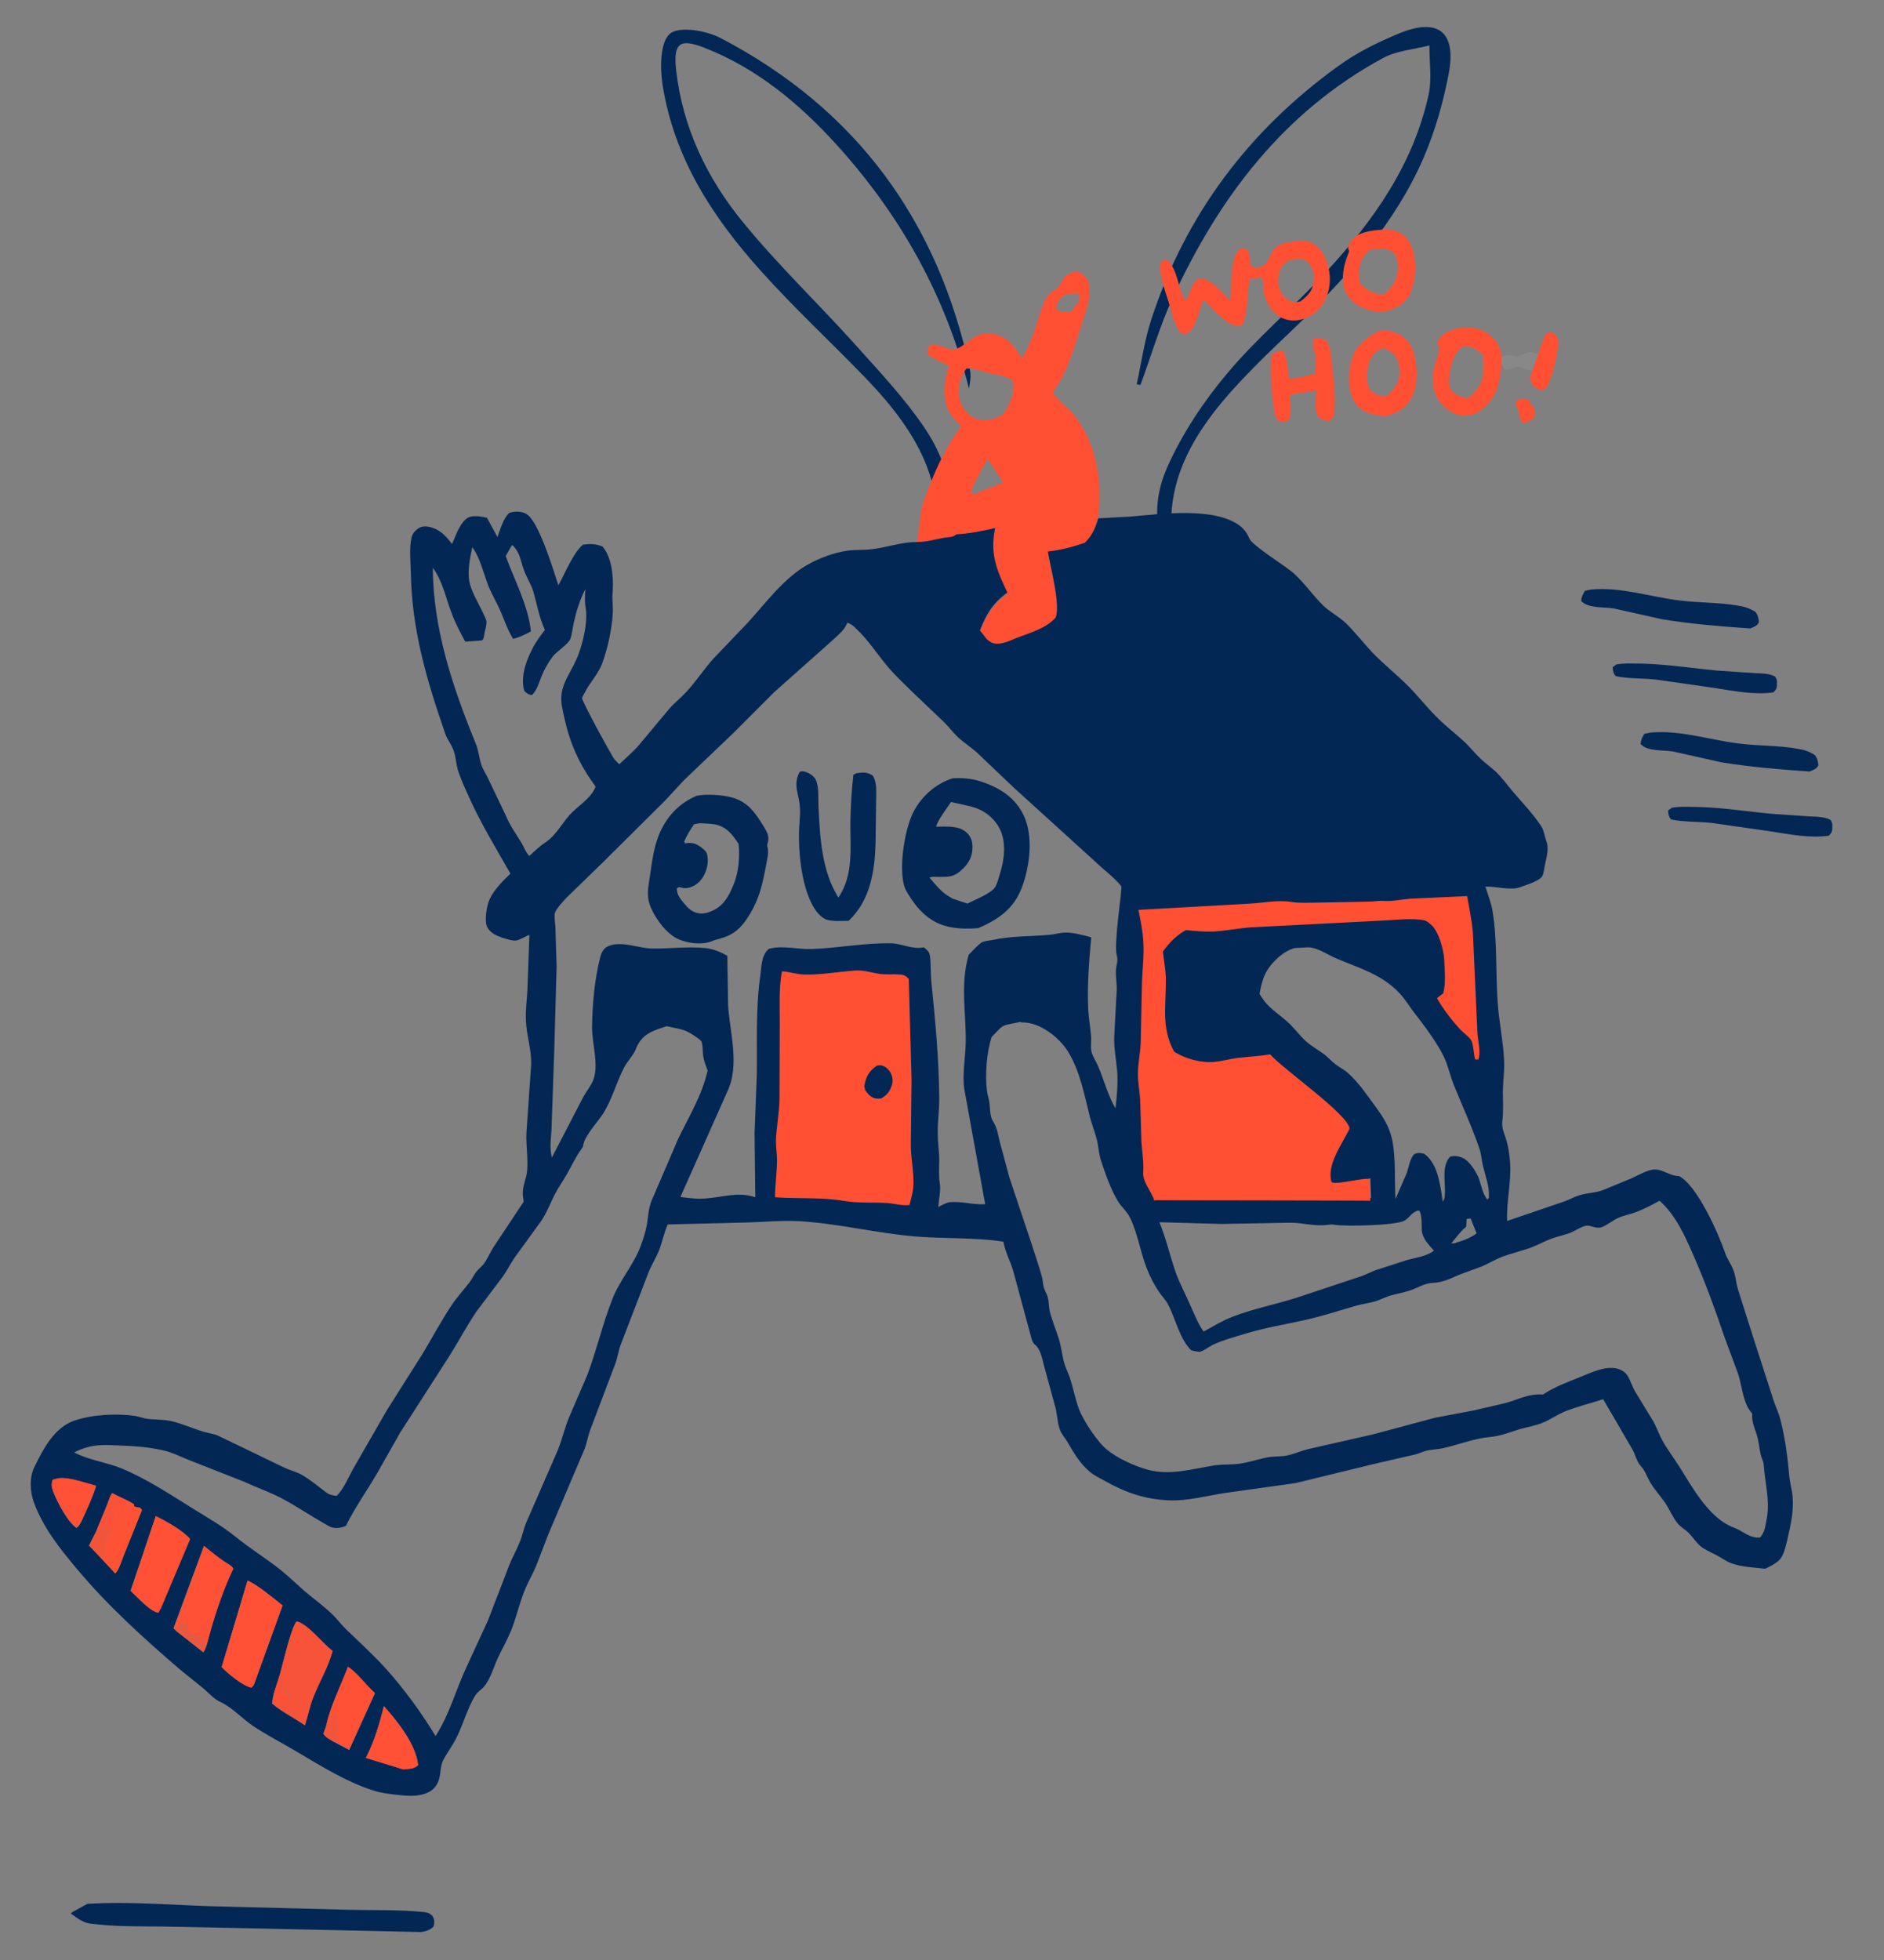 <?xml version="1.0" encoding="utf-8"?>
<!-- Generator: Adobe Illustrator 24.0.2, SVG Export Plug-In . SVG Version: 6.00 Build 0)  -->
<svg version="1.1" id="Layer_1" xmlns="http://www.w3.org/2000/svg" xmlns:xlink="http://www.w3.org/1999/xlink" x="0px" y="0px"
	 viewBox="0 0 754.8 785" style="enable-background:new 0 0 754.8 785;" xml:space="preserve">
<rect x="0" y="0" width="754.8" height="785" fill="#808080" stroke="none"/>
<style type="text/css">
	.st0{fill:#022754;}
	.st1{fill:#F7F3F2;fill-opacity:7.450981e-02;}
	.st2{fill:#FF5034;}
	.st3{fill:#FF5034;fill-opacity:0.988;}
	.st4{fill:url(#SVGID_1_);}
	.st5{fill:#FF4F33;fill-opacity:0.898;}
	.st6{fill:#FF4F33;fill-opacity:0.82;}
	.st7{fill:#FF5034;fill-opacity:0.933;}
	.st8{fill:#FF4F33;fill-opacity:0.977;}
</style>
<g>
	<path class="st0" d="M647.6,266.1c3.5-0.6,7.2-0.3,10.8-0.3c10.1,0.3,19.9,1.9,30,2.8l14.8,1c2.6,0.1,5.7,0.1,8,1.4
		c0.6,1,0.8,1.5,0.7,2.6c0,1.9-0.1,2.4-1.4,3.7c-7.9,1.1-16-0.6-23.8-1.8l-23.1-3.3c-5.4-0.6-11.1-0.3-16.3-1.4
		c-1-1.2-1.1-2.1-1.2-3.6L647.6,266.1z"/>
	<path class="st0" d="M637.5,236.1c11.9-1.1,23.8,3,35.5,4.4c7.7,1,15.9,0.7,23.5,2.1c2.5,0.4,4.7,1.1,6.8,2.5
		c1.1,1.5,1.2,2.4,1.4,4.1c-0.7,1.5-1.9,1.8-3.5,2.5c-11.6-0.8-23.9-1.8-35.4-3.7l-19.2-4.3c-4-0.7-10.2,0.1-13.1-3
		c0.1-1.7,0.7-2.8,1.5-4.1L637.5,236.1z"/>
	<path class="st0" d="M669.8,323.5c3.5-0.6,7.2-0.3,10.8-0.3c10.1,0.3,19.9,1.9,30,2.8l14.8,1c2.6,0.1,5.7,0.1,8,1.4
		c0.6,1,0.8,1.5,0.7,2.6c0,1.9-0.1,2.4-1.4,3.7c-7.9,1.1-16-0.6-23.8-1.8l-23.1-3.3c-5.4-0.6-11.1-0.3-16.3-1.4
		c-1-1.2-1.1-2.1-1.2-3.6L669.8,323.5z"/>
	<path class="st0" d="M661.3,293.4c11.9-1.1,23.8,3,35.5,4.4c7.7,1,15.9,0.7,23.5,2.1c2.5,0.4,4.7,1.1,6.8,2.5
		c1.1,1.5,1.2,2.4,1.4,4.1c-0.7,1.5-1.9,1.8-3.5,2.5c-11.6-0.8-23.9-1.8-35.4-3.7l-19.2-4.3c-4-0.7-10.2,0.1-13.1-3
		c0.1-1.7,0.7-2.8,1.5-4.1L661.3,293.4z"/>
</g>
<g>
	<path class="st1" d="M601.5,142.8c2-0.9,3.5-0.5,5.5-0.2l0.9,0.2l2.5-1c2.6-0.9,3.3-1,5.8,0.1l-2.4,6.5l-0.2,0.1
		c-1.3-0.2-2.4-0.3-3.4-1c-0.8-0.5-1.3-0.7-2.2-0.9c-1.8,0.9-3.1,1.6-5.2,1.3l-1.3-2.1L601.5,142.8z"/>
	<g>
		<g>
			<path class="st0" d="M371.3,230.7c11.7-32.8-3.2-57.2-24.6-79.4c-13.8-14.3-28.4-27.8-41.6-42.5c-19.5-21.6-35.2-45.7-39.7-75.2
				c-1-6.7-0.9-16.8,3-20.1c3.8-3.1,14.4-1.3,20.2,1.7c54.5,28.4,87.3,73.4,100,133c0.5,2.3,0.1,4.8-0.4,7.4
				c-9.3-37.1-27.4-69.3-52.9-97.5c-15-16.5-31.8-30.6-52.9-38.9c-10.2-4-12.7-2-11.5,9c2.6,22.9,12.3,43.1,26.6,60.6
				c14.1,17.3,30.4,32.8,45.3,49.4c9.6,10.7,19.5,21.2,27.5,33c9.4,13.8,13.4,29.7,8.9,46.5c-1.2,4.5-3.5,8.7-5.3,13
				C373,230.8,372.2,230.7,371.3,230.7z"/>
			<path class="st0" d="M455.4,153.9c1.9-8.6,3.1-17.5,5.8-25.8c13.7-42,39.1-75.8,74.9-101.6c7.4-5.4,15.9-9.6,24.4-13.1
				c15.7-6.5,23.1-0.6,19.9,16.2c-2.2,11.5-5.5,23-10.1,33.7c-11.4,26.2-30.3,47.1-50.5,66.9c-6,5.8-12.1,11.4-17.9,17.4
				c-22.9,23.2-40.8,48.2-28.9,83.6c-10.8-13.9-11.9-29.5-5.3-44.2c6-13.4,14.5-26.2,24-37.5c12.1-14.4,26.7-26.6,39.5-40.5
				c19.1-20.6,35.1-43.2,41.2-71.3c1.3-6.2,0.2-13,0.3-19.5c-6.3,1.6-13.2,2.1-18.7,5.1c-40,21.7-65.8,56.1-84.3,96.3
				c-5.1,11.1-8.5,23-12.8,34.6C456.4,154.1,455.9,154,455.4,153.9z"/>
		</g>
		<path class="st2" d="M609.1,159.8c1.7-0.3,2.1-0.1,3.6,0.4l0.2,1.3l0.9,0.8c1.4,1.5,1.2,3,1,4.8l-2.3,1.7
			c-0.8,0.4-1.4,0.6-2.3,0.8c-0.8-1-1.2-1.5-1.4-2.8c-0.1-0.8-0.2-1.3-0.5-2c-0.7-1.7-1-2.6-0.8-4.4L609.1,159.8z"/>
		<path class="st2" d="M616.2,141.9c1-2.8,1.8-5.9,3.4-8.5c1.6-0.4,1.8-0.3,3.3,0.2c1.6,2.1,1.6,3.2,1.2,5.9
			c-0.8,4.9-2.1,12.1-4.9,16.3c-1.5,0.4-2.3,0.5-3.7-0.3c-1.6-0.8-2.1-2.2-2.5-3.8l0.7-3.2l0.2-0.1L616.2,141.9z"/>
		<path class="st2" d="M526,135.7c1.9-0.6,3.8-0.2,5.5,0.7c1.7,2.7,1.9,6.5,2.2,9.7c0.7,6.8,1.7,13.8,0.6,20.6c-1,1.3-0.9,1.5-2.6,2
			c-1.8-0.5-2.8-0.9-4-2.3c-0.9-3.4-0.6-6.5-0.3-10l-10.6,1.7c0.2,2.9,0.5,5.7,0.1,8.6l-0.1,0.6c-0.5,0.9-1,1.2-1.9,1.7
			c-0.9,0-1.6,0.1-2.3-0.3c-1.2-0.7-1.3-1-1.7-2.3c-1.1-3.5-2.7-21.5-1.2-24.5c1.5-0.8,2.5-1.6,4.3-1.5c1.8,3.2,1.9,7.4,2.4,11.1
			c2.9,0.4,7.6-1.3,10.5-1.9l0.3-7.4c-1.2-2.2-1.4-3.2-1-5.7L526,135.7z"/>
		<path class="st2" d="M553.3,132.2c2.4,0.1,5.2,0.6,7.3,1.7c2.8,1.5,5,4.4,5.8,7.4c1.6,5.8,1.9,13.3-1.2,18.6
			c-2.4,4.2-6,5.7-10.5,6.9c-2.1-0.4-4.4-0.6-6.4-1.4c-3.3-1.2-5.4-3.2-6.7-6.5c-1.9-4.7-1.3-12.5,0.7-17.1
			C544.1,137.7,549.2,133.8,553.3,132.2z M553.1,139.7c-2.7,1.8-4.3,3.6-5,6.9c-0.5,2.2-0.8,7.2,0.5,9.1c1,1.5,3.2,2.6,4.9,2.8
			c0.8,0.1,1.4,0.1,2.2-0.1c2.4-2,4.7-4.8,4.9-8c0.2-2.8-0.1-6.2-2.1-8.4c-1.1-1.2-2.5-1.8-3.9-2.5L553.1,139.7z"/>
		<path class="st2" d="M601.5,145.8c-0.2,4-0.9,8.3-2.6,11.9c-1.6,3.4-5.4,7.3-9.1,8.4c-3,0.9-6.1,0.3-8.7-1.3
			c-6.5-4-8.4-11.1-6.4-18.3c0.6-2.3,2.2-5.3,1.6-7.7c-0.2-0.8-0.4-1.3-0.2-2.1c0.5-1.5,2.3-3.1,3.7-3.8c3.7-1.8,9.3-2.3,13.2-0.9
			c3.1,1.1,6.3,3.7,7.6,6.8c0.5,1.2,0.7,2.5,1,3.8L601.5,145.8z M585.4,139.1c-3.8,4-4.8,8.9-4.8,14.4c0,2,0.8,2.8,2.2,4
			c1.3,1.2,3.3,1.6,4.9,1.9l1.5-0.8c2.9-2.7,4.9-5.6,5.1-9.8l0-6.3c-2.1-2.2-4.3-3.9-7.7-3.7C586,138.9,586,138.9,585.4,139.1z"/>
		<path class="st2" d="M554.1,91.9c2.2-0.3,5.2,0.4,7,1.5c3.3,2,4.8,5.3,5.5,9c0.9,5,0.3,13-2.8,17.1c-2.9,3.8-6.9,5-11.4,5.6
			c-2-0.4-4.1-0.9-6-1.6c-3.1-1.2-6.3-3.8-7.5-7c-1.8-4.7-0.6-10.5,1.3-15c0.4-1,0.2-1.1-0.1-2.1c0.2-1.2,0.4-2.1,1.2-3
			C544.4,92.7,549.5,92.4,554.1,91.9z M548.7,100.1c-2.3,1.7-3.8,5-4.2,7.8c-0.3,1.8-0.3,4.6,0.9,6.1c1.6,1.8,4.9,3.6,7.2,3.8
			c1.2,0.1,2.1,0,3-0.8c3-3.2,4.6-6.1,4.4-10.6c-0.1-1.9-0.5-4-2-5.3c-1.7-1.5-4.5-1.6-6.7-1.3L548.7,100.1z"/>
		<g>
			<path class="st0" d="M35,762.5l2-0.1c17.6-0.9,35.6,0.9,53.2,1.2l50.2,1.3c9.6,0.2,19.8-0.1,29.4,0.9c1.8,0.2,2.4,0.5,3.6,1.7
				c0.7,1.6,0.7,2.4,0.3,4.1c-1.5,1.5-2.9,1.8-4.9,2.2l-72.9-1.6l-30.3-0.6c-9.9-0.1-19.7,0.1-29.5-1.2c-3-0.4-5.3-2.3-7.7-4
				l0.6-0.6L35,762.5z"/>
		</g>
		<path class="st2" d="M519.6,96.5c1.7-0.2,3.1-0.2,4.7,0.3c3.1,1.1,5.2,3.2,6.5,6.2c2.3,5,2.7,10.6,0.7,15.8
			c-1.5,3.8-3.9,6.6-7.7,8.3c-3.4,1.5-6.8,1.8-10.3,0.2c-3.8-1.7-6.6-6.4-7.2-10.4c-0.3-2-0.1-4.3-0.8-6.2c-1.2,0.9-2.2,0.7-3.6,0.7
			l-0.6,0c-1.1,1.5-1,3-1.2,4.8c-0.4,3.9-0.5,10.6-2.4,14l-2,0.5c-5.4-1.3-9.7-6.9-13.5-10.7l-2.9,8.2c-1.1,2.9-1.7,4.5-4.6,5.8
			l-1.4-0.4c-2.7-2.8-3.6-7.3-4.6-10.9c-1.6-5.6-4-11.1-4-16.9c0.9-1.6,0.9-1.4,2.6-1.9c4.6,3.5,4.6,11.8,7.6,16.6
			c1.4-2,1.9-4.3,3-6.4c0.8-1.6,1.8-2.2,3.4-2.7c4.5,0.9,8.5,5.9,11.6,9c0.6-5.2-0.2-15.3,2.8-19.5c0.9-1.3,1.5-1.4,3-1.6l1.6,1.5
			c0.5,1.9,0.6,3.8,0.6,5.7l2.6,0.8c0.8-0.3,2.2-0.6,2.9-1.1c1.4-0.9,2.8-4.8,3.9-6.2C512.7,97.1,516.2,97,519.6,96.5z M516.9,104.1
			c-2.3,1.3-3.5,2.2-4.3,4.7c-0.8,2.7-0.7,5.9,0.7,8.4c1.2,2,2.5,2.8,4.4,3.7c1.1,0.1,2.2,0.2,3.3-0.2c2.4-1.8,4.6-3.8,5.1-6.9
			c0.4-2.8,0.4-5.7-1.5-8c-0.8-1-1.8-1.9-3.1-2.1C520.1,103.7,518.2,103.7,516.9,104.1z"/>
		<path class="st2" d="M404,212.6L404,212.6c0.8-2.9,3.4-3.8,5.2-6.2l-0.5-1.3c-1.4-0.7-2-1-3.6-0.4c-3.3,1.1-5.2,4.3-6.4,7.3
			c-2.2,10.1,0.6,16.9,4.9,25.8c-5.9,4.4-8.3,8.4-11,15.2l2.6,3.3c1.5,1.5,2.7,2.1,4.7,2c2.4,0,5.2-1.4,7.4-2.3
			c5.4-2.1,11.6-3.7,15.6-8.1c2.1-5-2.1-20.4-3.1-26.5c5.1-0.6,9.9-1.8,14.8-3.5c2.8-3.2,4.1-6.2,5.3-10.3c1.9-14-0.3-29-8.9-40.5
			c-2.7-3.6-6.9-6.3-9.3-10l0.5-0.7c5.4-7.1,7.8-16.2,10.5-24.5c1.8-5.8,4.4-11.6,3.6-17.8c-0.3-2.3-1.8-3.7-3.6-5.1
			c-2-0.5-3-0.2-4.9,0.9c-2.3,1.4-2.2,3.1-3.8,5c-1.2,1.4-3.1,1.9-4.2,3.5c-2,3-3.1,7-4.2,10.4c-1.6,5.1-3.4,10.1-6.2,14.6
			c-3-4.8-5.6-8.5-11.5-9.7c-7-1.5-9.3,3.7-14.8,6.1c-2.3,1-7.5-2.5-10.6-1.7c-1,1.7-1,2-0.9,3.9c2.7,1.8,5.5,3.1,8.5,4.5
			c-1.8,5.9-2.8,12.6,0.1,18.4c1.1,2.1,3.1,4,4.8,5.8c-5.5,7.6-9.2,15.1-12.6,23.8c-1.1,3-2.6,6.1-3.2,9.2c-0.9,4.6-1,9.3-2,13.9
			c3.8,0,7.2-1,10.9-1.7c2-0.4,3.5,0,5.1-1.4 M423.4,122.5c0.5-2.7,1.6-3.1,3.7-4.6c1.5-0.1,4.2-0.7,5.4,0l-0.3,3.1
			c-1.2,0.9-1.7,1.6-2.4,3c-0.4,0.7-0.9,0.7-1.7,1.1c-1.8-0.2-3.6-0.2-5.2-1.4C423.3,122.9,423.3,123.2,423.4,122.5z M394,196.3
			l-3.7,1.7l-1.2-0.6c0.8-4.2,4.6-9.7,6.6-13.6l6.2,9.5L394,196.3z M401.5,166.3c-1.5,0.7-3.1,1.4-4.7,1.7c-2.8,0.5-5.6,0.2-8-1.5
			c-2.2-1.6-4-4.7-4.5-7.4c-0.7-4.4,0.3-7.9,2.8-11.4l0.4-0.1c2.7-0.1,5.5,1,8.1,1.7c3.5,0.9,7.3,1,10.2,3.3
			C406.5,158,404.6,162.2,401.5,166.3z"/>
		<path class="st0" d="M440,207.6l12.8-0.7c12.1-1,34.1-4.1,44.2,3.9c1.6,1.3,2.7,2.9,3.5,4.8c1.1,2.9,14.6,11.1,17.8,14
			c4.4,4,7.7,8.9,11.9,13c2.6,2.5,6,4.2,8.7,6.7c3.9,3.7,7.2,8.1,10.9,12c4.5,4.7,9.7,8.8,14.3,13.4c3.9,3.9,7.3,8.3,11.2,12.2
			c3.6,3.7,7.6,6.7,11.4,10.2c2.3,2.2,4.3,4.7,6.6,6.9c1.8,1.7,3.9,3.2,5.8,4.9c2.7,2.6,5,5.8,7.4,8.6c3.8,4.4,7.9,8.7,11.1,13.6
			c0.9,1.4,1.3,4.1,1.9,5.7c1.4,3.7-0.4,7.9-0.9,11.6c-0.2,1.1-0.4,2.4-1.3,3.2c-2.1,1.8-5.9,2.8-8.5,3.8c-3.6,1.3-9.7-0.5-13.7-0.3
			c1,3.2,2.4,6.7,2.9,10c1.9,11.7,1.2,24.3,2,36.1c0.5,7.8,2.2,15.5,2.6,23.3c0.2,4.1-0.4,8.2-0.5,12.4c0,4,0.3,8.1-0.2,12
			c-0.4,3.1,0.9,5.2,1.7,8.1c0.8,2.8,1.2,5.8,1.4,8.7c0.5,7.9-1.5,15.5-1.2,23.3l22.9-7.8c2-0.7,3.8-1.8,5.8-2.4
			c3.3-1.1,6.9-1,10.1-2.3l11.3-4.7c2.4-1.1,6.4-3.4,9-3.4c3.3-0.1,6.3,2.7,9.7,2.6c7.3,3.6,15.9,23.1,18.5,30.7
			c0.9,2.7,2.5,4.6,3.4,7.1c0.9,2.3,1,4.9,1.7,7.3l6,18.9l8.3,25.7c0.8,2.5,2,4.9,2.7,7.5c2,7.5,3,15.7,3.7,23.4
			c0.3,2.7,1.1,5.3,1.3,8c0.4,5.4-0.6,10.4-1.8,15.6c-0.6,2.6-1.4,6.5-2.8,8.7c-1,1.7-4.6,3.6-6.4,4.4c-4.4-0.5-9.7-0.7-13.8-2.3
			c-2.1-0.8-4-2.3-6-3.3c-2.1-1.1-4.4-2-6.2-3.5c-1.8-1.6-3-3.6-4.7-5.3c-1.4-1.4-3.1-2.2-4.4-3.8c-2-2.5-3.2-5.5-4.9-8.1
			c-1.9-2.8-4.2-5.2-6-8.2c-1.3-2.2-2.1-4.8-3.8-6.6c-1.7-1.9-2.2-4.5-3.4-6.7l-11.7-20.1c-5,1.6-10.2,2.9-15.1,4.8
			c-3.2,1.3-6,3.3-9.1,4.6c-2.9,1.2-6,1.7-8.9,2.5c-4.2,1.2-7.6,2.8-12,3.2c-6.3,0.5-12.8,3.1-19,4.5c-2.2,0.5-4.6,0.5-6.7,1
			c-1.5,0.4-2.9,1.1-4.4,1.5l-16.5,3.8L519,594l-27.9,3.9c-7.3,1.1-15.3,3.3-22.7,3c-9.5-0.4-17.3-3-25.6-7.7
			c-2.1-1.2-4.2-2.1-6-3.6c-4.1-3.4-6.5-7.5-9.1-12c-0.8-1.5-2.1-2.8-2.8-4.4c-1.2-2.7-1.3-6-1.9-8.9l-4.8-17.6
			c-0.7-2.6-1.3-6.3-3.5-8.1c-1-0.8-1.3-2-1.6-3.1l-7.2-26.6c-1.2-4-3.2-7.5-3.9-11.6c-11.7-1.8-23.6-1.1-35.4-2.1
			c-15.4-1.3-30.9-5.2-46.3-6.1c-6.8-0.4-13.8,0.3-20.6,0.5l-32.2,0.8c-1.5,3.5-2.2,7.1-3.5,10.5c-1.2,2.9-2.9,5.6-4.1,8.5
			l-11.2,29.1c-0.9,2.4-1.2,4.8-2,7.2l-10.2,26.9c-0.9,2.4-1.3,5-2.2,7.5l-14.5,34.1l-5.1,13.2c-1.4,3.3-3.3,6.5-4.6,9.8
			c-2,5-3.2,10.4-5.2,15.5c-1.7,4.3-4.1,8.2-5.9,12.4c-1.6,3.6-3,8.8-6.1,11.4c-1,0.8-1.9,1.6-2.6,2.7c-2.9,4.8-4.7,11.2-7.2,16.3
			c-1.6,3.4-3.9,6.3-5.6,9.6c-1.1,2.3-0.9,5-1.6,7.5c-1.8,6.4-8.8,7-14.3,6.5c-4-0.4-8.6-0.8-12.4-2.1c-10.5-3.4-20.4-9.6-29.9-15.2
			c-6-3.6-12.2-6.7-18-10.6c-4.3-2.9-8.2-7.3-12.9-9.5c-2.7-1.2-4.6-3.5-6.8-5.4l-9.2-7.4c-14.9-12.8-29.2-25.7-41.8-40.8
			c-6.9-8.2-13.2-16.2-17-26.3c-1.6-4.4-1.9-10,0.2-14.3c3.5-7.1,7.9-15.7,15.9-18.5c7.2-2.5,17-3,24.5-1.9c1.7,0.3,3.3,1,5.1,1.2
			c3,0.3,6.1,0.2,9,0.8c4.6,1,8.8,3,13.2,4.3c2.2,0.7,4.4,0.8,6.5,1.9l25.7,12.4c2.5,1.2,5.3,1.8,7.6,3.2c3.2,1.9,6.3,4.5,9.2,6.7
			c1.4,1.1,2.6,1.3,4.4,1.5c2.7-2.6,4.6-7.2,6.4-10.5l13.7-23.8l14.3-22.6c3.9-6.5,7.6-13.4,11.8-19.7c2.1-3.1,4.7-5.9,7-8.9
			c1-1.3,1.7-2.9,2.7-4.2c1-1.3,2.4-2.2,3.3-3.6c1.5-2.2,2.5-4.7,4-6.9l11.7-17.6l-0.1-0.7l-0.2-1.8c-0.4-3.6,1.5-6.7,1.7-10.2
			c0.4-4.9-0.5-9.9-0.3-14.8l1.9-27.3c0.2-6.3-1.9-11.8-2.1-17.9c-0.2-4,0.4-8.1,0.6-12.1l0.8-22.1c-1.5,0.6-3.9,2.1-5.4,2.3
			c-1.6,0.2-5.6-1.1-7.2-1.8c-1.7-0.7-3.3-1.8-4.2-3.4c-1.4-2.4-0.3-8.8,0.8-11.2c1.9-4.1,5.2-7.3,8.4-10.4
			c-5.9-10.4-11.9-20.1-16.8-31.1c-1.5-3.3-3.3-7.2-4.3-10.6c-0.7-2.5-0.8-5.3-1.7-7.7c-0.8-2.3-2.5-4.3-3.3-6.6
			c-7.4-21.4-13.4-41.5-13.8-64.4c-0.1-4.5-0.7-9.9,0.3-14.3c0.4-1.6,1.5-2.8,2.9-3.7c1.7-1,3.7-0.7,5.5-0.1
			c3.4,1.1,5.7,3.7,7.8,6.5c1.5-3.3,3.5-9.7,7.2-10.9c1.9-0.6,4.9-0.1,6.8,0.4l4.2,7.7c1.2-3.1,2.3-7.6,4.8-9.7
			c2-0.7,4.7-0.7,6.7,0.4c5,2.7,10.9,22.6,12.9,28.6c2.7-4.7,5.8-12.8,9.8-16.2c2.8-0.5,5.2-0.4,7.9,0.7c3.8,4.4,4.4,12.2,4.1,17.7
			l-0.1,1.1c-0.2,2.7,0.3,5.4,0.1,8.1c-0.4,6.5-2,13.7-4.2,19.8c-1.5,4.2-4.8,7.5-6.8,11.4c-0.3,0.5-1.2,2-1.3,2.6
			c-0.1,1.2,12.1,23.6,13.1,24.7l1.8,1.8c2.5-2.4,5.1-4.6,7.4-7.1l12.7-15.2c2.1-2.4,4.6-4.3,6.7-6.6c3.9-4.2,7.1-9.1,10.9-13.4
			l13.7-14.3c7.2-7.9,14.6-18,24-23.3c4.8-2.7,10.9-5,16.4-5.7c3.5-0.4,7.1-0.1,10.6-0.7c5.6-0.8,10.9-2.7,16.7-2.7
			c3.8,0,7.2-1,10.9-1.7c2-0.4,3.5,0,5.1-1.4c5.3-0.3,10.3-1.3,15.5-2.5c-2.2,10.1,0.6,16.9,4.9,25.8c-5.9,4.4-8.3,8.4-11,15.2
			l2.6,3.3c1.5,1.5,2.7,2.1,4.7,2c2.4,0,5.2-1.4,7.4-2.3c5.4-2.1,11.6-3.7,15.6-8.1c2.1-5-2.1-20.4-3.1-26.5
			c5.1-0.6,9.9-1.8,14.8-3.5C437.4,214.7,438.8,211.7,440,207.6z M408.7,409.3c-1.9,0.5-5.2,0.8-6.9,1.7c-1.3,0.7-3.4,3.3-4.5,4.3
			c-2,6.1-2.7,15-1.9,21.5c0.2,1.7,0.8,3.3,1,4.9c0.3,2.1,0.2,4.9,1.1,6.8l0.7,1.2c1.4,2.4,1.7,5.2,2.4,7.8l3.8,14.1l8.5,25.4
			c1.5,4.8,3.3,9.8,4.6,14.6c0.3,1.3,0.3,2.7,0.7,4c0.4,1.4,1.2,2.6,1.6,4c0.4,1.7,0.4,3.5,0.7,5.2c0.9,3.9,2.5,7.6,3.7,11.4
			c1,3.2,1.3,6.6,2.2,9.8c0.6,2,1.6,4,2.3,6c1.3,4,2.1,8.4,3.6,12.4c1.8,4.7,7.4,13.2,11.3,16.3c4,3.3,11,6.5,16.1,7.9
			c9.1,2.5,17.8-0.3,26.9-1.7c3.3-0.5,6.7-0.2,10.1-0.7c4.2-0.6,8.2-2.1,12.3-2.7c2.3-0.3,4.6-0.1,6.8-0.6c2.8-0.6,5.4-1.8,8.2-2.5
			l26-5.9l25-6.7l15.4-2.9l12.9-3c5.6-1.6,8.8-3.7,14.9-3.4c4.7-3.1,9.7-4.9,14.9-7c4.3-1.7,9.8-4.5,14.6-3.4c2,0.5,3.6,1.5,4.6,3.3
			c1,1.8,1.6,3.8,2.6,5.6l7.5,12.3c1.3,2.4,2.2,5,3.5,7.4c2,3.7,4.6,7.1,6.9,10.7c5.3,8.4,12,20.8,21.8,24.4c3.8,1.4,6.2,4.3,10.5,4
			c2.1-2.1,2.2-5.2,2.8-7.9c1.2-7.2-0.8-14.2-1.3-21.3c-0.1-1.5-0.9-2.6-1.2-4c-0.5-2.2-0.7-4.4-1.2-6.6c-0.8-3.2-2.6-6.5-2.2-9.8
			l-0.3-0.4c-3.5-4.1-3.7-10.6-5.4-15.7l-5.3-14.3c-3.8-11.2-7.7-22-12.5-32.9c-3.5-8-7-16-13.6-22c-3,1.6-6.1,3.3-9.3,4.5
			c-2.3,0.9-4.8,1.3-7.1,2.3c-2.4,1-4.4,2.9-6.8,3.8c-2.2,0.8-4.4-0.9-6.3-0.6c-2,0.4-4.7,2.3-6.7,3c-2.3,0.8-4.6,1.3-6.9,2.1
			c-3,1.1-5.8,2.7-8.8,3.8c-3.7,1.3-7.5,2.2-11.1,3.5c-2.8,1.1-5.4,2.7-8.2,3.9l-8.7,3.2c-3.6,1.5-7,3.3-10.9,3.4
			c-3.3,0.1-6.1,2-9.1,3c-2.9,1-6,1.4-8.9,2.4c-1.7,0.6-3.3,1.4-5.1,2c-2.4,0.7-5,1-7.5,1.7c-7,2-13.6,4.2-20.8,5.8
			c-7.6,1.7-15.5,3-22.9,5.2c-4.6,1.4-9.6,2.7-13.9,4.7c-1.3,0.6-4,2.7-5.3,2.8c-0.9,0-2.5-0.4-3.4-0.6c-4.7-4.8-6.1-12.3-9.1-18.1
			c-1-2-2.7-3.7-3.9-5.5c-1.9-2.8-3.5-6-4.7-9.1c-2.6-6.5-3.6-13.6-6.6-20.1c-1.2-2.6-3.4-4.4-4.9-6.7c-2.8-4.5-5.3-11.5-6.9-16.5
			c-0.9-2.8-1-5.7-1.7-8.5c-0.8-3.1-2-6.1-2.8-9.2c-2.2-8.7-3.9-18.1-8.7-25.9c-3.5-5.7-11.4-11.9-18.4-11.7L408.7,409.3z
			 M339.5,249.4l-0.2,0.4c-1.2,2.9-4.3,5.2-6.5,7.3l-22.5,20l-16.4,16.4l-19.9,19l-7.5,8.1l-25.9,25.7l-13.7,13.3
			c-1.2,1.3-4.2,4.5-4.6,6.1c-0.3,1.3,0.1,3.9,0.2,5.4l0.5,15.9l-0.9,32.3l-1.1,31.7c-0.1,4.5-1,8.1,0.1,12.6l12.4-23.9
			c1.2-2.3,3.4-5,4.3-7.4c2.1-6.2-0.6-14.4-0.6-20.9c0.1-8.9,1-19.1,3.2-27.7c0.5-2.1,1.3-3.9,3.4-4.8c5.2-2.2,12.1,0.9,17.5,1
			c6.9,0.1,14.2-0.9,21.1-0.2c2.4,0.2,4.5,0.9,6.7,1.9l2.3,1.2l0.3,19.8c0.7,11.1,4.8,24.1-0.4,34.8l-18.7,42
			c3.3,0.4,6.6,0.9,10,0.6c7-0.5,13.1-2.8,20-0.5l-0.3-25.8l0.9-22.8c0.2-13.5-0.5-26.7,1.4-40.1c0.5-3.5,0.4-7.8,3-10.4l0.5-0.4
			l0.4-0.1c5.3-1.3,11.3,0.4,16.7,0.2c10.5-0.4,21.3-2.5,31.8-2.3c4.4,0.1,8.7,2.6,13.1,1.6c1.4,1.2,2.2,1.6,2.5,3.6
			c0.4,3.2,0.2,6.5,0.5,9.8c1.6,15.9,3.1,31.5,3.2,47.5c0,4.6-0.7,9.2-0.6,13.8c0,3.3,0.5,6.6,0.6,9.9c0,3.2-0.3,6.8,0.2,9.9
			c0.5,2.8-0.4,6.6-0.6,9.5c1.3-0.6,3.1-1.7,4.5-1.9c4.5-0.5,9.6,1.1,14.3,0.8l-8.4-46.3c-0.8-5.9,0.5-12.6,0.6-18.5
			c0.2-12.1-2.3-23.1,1.2-35.1c1.6-1.5,3.6-4,5.3-5c0.8-0.5,3.1-0.7,4.1-0.9c7.7-1.7,15.3-1.4,23-2.1c2.3-0.2,4.7-1,7-0.9
			c3.2,0.1,6.6,1.1,9.7,1.9c-0.9,9.5-1.7,19.6-1.2,29.1c0.2,3.4,0.8,6.8,1.1,10.3c0.2,2-0.2,4.1,0.1,6c0.4,2.2,2.1,4.5,2.9,6.6
			c2.3,5.5,3.8,11.4,6.8,16.5c0.6-4.9,1-9.8,0.7-14.7c-0.4-4.7-1.4-9.6-1.2-14.3l1-18.3c0.1-2.7-0.5-5.5-0.3-8.1
			c0.1-2.2,1-3.6,0.3-5.9c-1.3-4.9,2.4-26.9,1.8-27.7c-2.7-3.4-7.2-6.7-10.4-9.8l-32.6-29.6l-14.6-13.9c-2.5-2.3-5.4-4.1-7.9-6.4
			c-1.9-1.8-3.4-3.9-5.2-5.7l-12.7-12.1c-3-3-6.4-6.1-9.2-9.3c-4.1-4.6-7.4-9.9-11.7-14.4c-1.2-1.2-3.1-3.4-4.7-4L339.5,249.4z
			 M267.1,411c-5.4,1.8-9.6,2.9-12.1,8.5l-0.4,1c-1.1,2.5-3.4,4.7-4.7,7.3c-3,5.9-4.7,12.5-8.2,18.1c-2.1,3.3-7.4,8.9-8,12.6
			c-0.1,0.8-0.2,0.9-0.7,1.6c-2.4,3.3-3.9,6.7-5.9,10.2c-1.6,2.8-3.5,5.4-4.9,8.2c-1.7,3.4-3.1,7.1-5.3,10.4l-10.6,14.6
			c-1.8,2.6-3.2,5.5-5.1,8.1l-10.2,13.5c-4,5.9-7.3,12.2-11.1,18.2l-19.6,30.5l-9,15.9c-4.1,7.1-9.1,14-12.7,21.4
			c-1.9,0.9-4.3,1.2-6.3,0.4l-2-1.1c-6-3.4-11.7-7.3-17.8-10.5c-4.7-2.4-10-4.3-14.8-6.5l-21.6-8.5c-3.4-1.3-7-3.2-10.6-4
			c-6.1-1.4-12.2-1.8-18.4-2c-4.5-0.2-8.4-0.4-12.7,0.9c-1.6,0.5-3.2,1.1-4.7,1.9c5.9,3.1,12.8,3.9,19,6.4
			c10.1,4.2,19.4,10.4,28.6,16.1c5.8,3.6,11.8,7,17.1,11.3c5.9,4.8,12.3,8.7,18.2,13.4c3.3,2.7,6.4,5.7,9.6,8.5
			c3.7,3.1,7.6,5.9,11.1,9.3c1.9,1.9,3.5,4.1,5.4,5.9c5.3,5.1,10.8,10.1,15.8,15.6c7.4,8.2,14.3,17.7,20,27.1
			c5.6-8.7,7.9-17.9,12.2-27.2l8.8-19.1l8.7-22.6c1.3-3.1,3-6.1,4.2-9.2c0.9-2.3,1.4-4.8,2.3-7.1l12.9-29.6
			c1.7-4.3,2.7-8.9,4.5-13.1l7.2-16.7c3.8-10.1,6.2-20.8,10.2-30.8c2.9-7.3,8.4-13.4,11.2-20.9c1-2.8,2-5.8,2.5-8.7
			c0.5-3.1,0.6-6.3,1.8-9.3l10.7-24.9c4.4-9.1,9.5-17.3,11.8-27.3c-0.7-2-1.5-3.9-1.8-6c-0.2-1.5-0.1-4.4-0.7-5.7
			c-0.4-0.8-4.3-3.3-5.2-3.7C273.2,412,269.9,411.7,267.1,411z M518.8,379.7c-4.3,1-8.8,5.2-11.1,8.9c-1.7,2.6-2.5,6.4-3.1,9.4
			c3.4,6,7.3,7.5,12,12c2.4,2.3,4.3,5,6.8,7.2c2.2,1.9,4.9,3.4,7.3,5.2c1.5,1.2,2.8,2.7,4.4,3.9c1.7,1.3,3.5,2.1,5.1,3.6
			c4.3,3.9,7.4,8.6,10.8,13.2c3.2,4.4,5.7,8.2,6.8,13.6c1.5,7.7,0.8,15.7,1.3,23.5l4.5-10.4c0.9-2.5,1.2-5.7,3-7.6
			c1.8-0.6,2.2-0.5,4-0.1c4.8,3.5,6,10.2,6.9,15.7l0.5,3.5c0.9-1.2,0.8-2.4,0.9-3.9c0.1-4.8-1.3-10.3,2-14.1
			c1.6-0.6,3.7-0.2,5.2,0.5c2.8,1.3,5.7,6,6.6,8.8c1,3,1.2,5.1,3.1,7.8c0.8-0.7,0.7-0.3,0.7-1.2c0.2-4.1-1.3-8-2.3-11.9
			c-0.6-2.4-0.7-5-1.5-7.3c-2.9-8.6-6.9-17.1-10.3-25.6c-1.5-3.8-2.3-7.9-4.1-11.5c-3.2-6.3-7.7-12.1-12-17.7
			c-1.8-2.4-3.4-5-5.4-7.2c-7.4-8-16.5-10.2-26.1-14.4c-3.4-1.5-6.8-4-10.6-4.2L518.8,379.7z M205.1,218.3l-2.5,4.4
			c3.6,9.9,9,19.7,10.1,30.2c-2.4,1.3-4.6,2.3-7.1,3c-2.3-3.7-3.5-7.5-5.2-11.4c-1.5-3.4-3.4-6.5-4.8-10c-1.7-4.4-3.5-11.8-6.4-15.3
			c-0.9,4.1-1.9,9.4-1.2,13.5c0.7,4,3.4,8.3,5.1,11.9c0.5,1.1,1.7,3.3,1.8,4.4c0.1,1.2-0.5,3.2-0.8,4.5c-0.2,1.1-0.1,2.2-1,3
			l-6.7,0.5c-2.1-3.9-4.2-7.8-5.7-12.1c-2.3-6.1-3.4-12.2-7.3-17.5c0.1,24.5,8,47.9,17.2,70.4c1.2,2.8,1.3,5.8,2.3,8.6
			c0.6,1.9,1.9,3.7,2.7,5.5l6.9,14.4c1.8,4.4,4.1,7.4,6.5,11.4c0.9,1.5,1.6,3.6,2.8,4.8l0.3,0.3c2-1.9,4.1-3.9,6.4-5.4
			c4-2.6,6.6-7.5,9.7-11c3.1-3.5,8.9-6.8,10.4-11.4c-6.4-8.7-10.2-17-12.5-27.5c-0.7-3.3-1.6-6.3-1.1-9.7c0.7-4.9,3.7-8.8,5.7-13.2
			c2.6-5.5,5-15.5,3.9-21.4c-0.4-2.3-0.2-5-0.1-7.3c-2.2,4.5-3.5,8.5-4.6,13.4c-0.5,2-0.7,5-1.5,6.8c-0.9,2-5.4,4.8-7,6.9
			c-1.8,2.4-3.4,5.2-4.5,8c-1,2.5-1.8,5.5-3.8,7.4c-1.6-0.3-1.8-0.6-3-1.6c-1.7-5.4,0.6-12,3.1-16.8c1.4-2.8,3.2-5.2,5.1-7.7
			c-2.4-5.4-3.1-10.1-4.7-15.6c-0.9-2.9-2.7-5.5-3.7-8.4c-1.3-3.5-1.5-6.8-4.3-9.7L205.1,218.3z M568.3,484.8
			c-3,0.7-3.5,3.1-5.9,4.2c-3.6,1.8-23.8,2.3-27.9,1.5c-1-0.2-2,0-3,0.1c-4.8,0.6-9.7-0.9-14.6-0.9l-27.6,0.5l-24.8-0.7
			c2.7,6.6,4.2,13.3,6.5,20c1.7,4.8,4.3,9.5,6.3,14.2c1.5,3.3,2.8,6.6,4.9,9.6c3.7-2,7.6-4.4,11.5-5.9c8.5-3.3,17.6-5,26.2-7.8
			l25.6-8.5c1.9-0.7,3.8-1.7,5.7-2.4l12.7-4.1c3.3-0.9,7.9-1.5,10.6-3.7c-2.2-2.5-4.5-4.7-4.9-8.1
			C569.6,491.2,569.7,485,568.3,484.8z M99.2,633l-10.4,34.7c2.5,2.5,8.5,7.6,12,8.2l0.9-1.1l11.5-31.8
			C109.1,639.8,104,635.3,99.2,633z M112.2,670.4l-2.6,8.3c-0.3,1.2-0.5,2.3-0.6,3.6c4,3.4,8.8,5.7,13.1,8.7
			c1.2-3.7,1.9-7.5,3.3-11.1c2.5-6.4,6-11.9,7.8-18.7c-4-2.9-9.9-10.8-14.4-11.8C116.7,651.7,113.3,666.6,112.2,670.4z M70.7,653.3
			l10.7,8.4c0.7-1,1-1.9,1.4-3.1c2.7-10.4,6-20.7,10.6-30.4c-0.6-1.2-2.5-2.1-3.7-2.9c-2.8-1.9-5.4-4-8-6.2l-12.2,33L70.7,653.3z
			 M62.4,607.2l-10.1,29.9c2.5,2.3,8,8.5,11.1,8.7l1.1-2l11.6-27.5C73,612.8,66.7,609.3,62.4,607.2z M130.7,691.1l-1.1,3.3
			c1,1.6,2.7,2.3,4.3,3.3l6,3.2l10.3-22.7c-3.5-3.1-7-8.1-10.8-10.5C136.5,675.3,132.4,683.1,130.7,691.1z M38.5,613.4l-2.8,5.6
			l5.2,5.5l5.3,5.7c1.5-1.6,2.6-5.2,3.4-7.3l7.3-18.2l-0.9-0.9c-0.9,0-1.5-0.2-2.3-0.5v-0.8c-2.5-1.7-6-3-8.7-4.5
			c-0.9,0.9-1.4,2.9-1.9,4.2L38.5,613.4z M153.8,683.3c-1.8,7.3-3.8,14-7.2,20.7l15,4.6c2.4-0.3,4.1,0,5.9-1.7
			C166.7,698.7,159.3,689.5,153.8,683.3z M23.2,592.1l-2.1,0.7c-0.7,1.8-0.3,3.3,0.4,5.1c1.5,3.8,5.8,12,9.2,14.1
			c1-0.9,1.4-1.6,2-2.8c2.1-4.6,4.3-9.2,5.8-14C34.2,594,27.6,591.4,23.2,592.1z M537,474.3c-1.2,2-3.3,1.8-4.1,3
			c-0.2,0.2,0.4,2.7,0.5,3.1c5.2,0.4,10.6-0.6,15.9-0.6l-0.3-7.9C544.9,473.1,541.2,474,537,474.3z M587.6,488.2l-0.2,3.1l-0.3,0.3
			c-2.2,1.8-3.8,4.2-5.7,6.4c0.9,0,1.5,0,2.3-0.4c3-0.9,5.3-1.8,7.9-3.6l-2.4-6L587.6,488.2z"/>
	</g>
	<path class="st3" d="M23.2,592.1c4.3-0.7,10.9,1.8,15.3,2.9c-1.5,4.9-3.7,9.4-5.8,14c-0.6,1.2-1,1.9-2,2.8
		c-3.5-2.1-7.7-10.3-9.2-14.1c-0.7-1.7-1.1-3.3-0.4-5.1L23.2,592.1z"/>
	<path class="st3" d="M153.8,683.3c5.5,6.2,12.9,15.4,13.7,23.7c-1.8,1.6-3.5,1.4-5.9,1.7l-15-4.6C150,697.3,152,690.6,153.8,683.3z
		"/>
	
		<linearGradient id="SVGID_1_" gradientUnits="userSpaceOnUse" x1="39.923" y1="243.539" x2="51.142" y2="238.029" gradientTransform="matrix(1 0 0 -1 0 854.92)">
		<stop  offset="0" style="stop-color:#FF4F35;stop-opacity:0.949"/>
		<stop  offset="1" style="stop-color:#FF5233"/>
	</linearGradient>
	<path class="st4" d="M38.5,613.4l4.6-11.2c0.5-1.2,1-3.3,1.9-4.2c2.7,1.6,6.2,2.8,8.7,4.5v0.8c0.8,0.3,1.4,0.5,2.3,0.5l0.9,0.9
		l-7.3,18.2c-0.9,2.1-1.9,5.7-3.4,7.3l-5.3-5.7l-5.2-5.5L38.5,613.4z M38.5,613.4l-2.8,5.6l5.2,5.5c0.3-0.7,1.2-2.2,1.3-2.9
		c0.2-1.3-0.7-2.7-0.3-4.2c0.3-1.1,1.1-2.4,1.7-3.5c-0.5-1.7-0.6-1.5-2.1-2.3L38.5,613.4z"/>
	<path class="st5" d="M38.5,613.4l3-1.8c1.4,0.8,1.6,0.7,2.1,2.3c-0.5,1-1.4,2.3-1.7,3.5c-0.4,1.5,0.5,2.8,0.3,4.2
		c-0.1,0.7-1,2.2-1.3,2.9l-5.2-5.5L38.5,613.4z"/>
	<path class="st3" d="M130.7,691.1c1.7-8,5.8-15.8,8.7-23.6c3.8,2.4,7.2,7.4,10.8,10.5l-10.3,22.7l-6-3.2c-1.6-0.9-3.3-1.7-4.3-3.3
		L130.7,691.1z M130.7,691.1l-1.1,3.3c1,1.6,2.7,2.3,4.3,3.3l0.5-1.4c0.9-3.2,1.4-7.5-0.2-10.5c-1.6,1.1-2.1,3.8-2.7,5.5
		L130.7,691.1z"/>
	<path class="st5" d="M130.7,691.1l0.8,0.1c0.6-1.8,1.1-4.5,2.7-5.5c1.6,3,1.1,7.3,0.2,10.5l-0.5,1.4c-1.6-0.9-3.3-1.7-4.3-3.3
		L130.7,691.1z"/>
	<path class="st3" d="M62.4,607.2c4.3,2.2,10.6,5.6,13.8,9.2l-11.6,27.5l-1.1,2c-3.1-0.2-8.7-6.5-11.1-8.7L62.4,607.2z"/>
	<path class="st3" d="M70.7,653.3l-1.1-1.1l12.2-33c2.6,2.1,5.2,4.2,8,6.2c1.2,0.8,3.1,1.7,3.7,2.9c-4.6,9.7-7.9,20-10.6,30.4
		c-0.4,1.2-0.7,2.1-1.4,3.1L70.7,653.3z M70.7,653.3l10.7,8.4c0.7-1,1-1.9,1.4-3.1c-1.4-1.3-2.2-3-4-3.7c-0.9-0.3-2.3-0.9-2.9-1.6
		c-1.3-1.5,0-2.1-2.4-3.2C71.6,650.8,71.6,651.6,70.7,653.3z"/>
	<path class="st6" d="M70.7,653.3c0.9-1.7,1-2.4,2.8-3.2c2.3,1.2,1,1.7,2.4,3.2c0.6,0.7,2.1,1.2,2.9,1.6c1.8,0.7,2.6,2.4,4,3.7
		c-0.4,1.2-0.7,2.1-1.4,3.1L70.7,653.3z"/>
	<path class="st7" d="M112.2,670.4c1.1-3.8,4.4-18.7,6.7-21c4.5,0.9,10.4,8.9,14.4,11.8c-1.8,6.7-5.3,12.3-7.8,18.7
		c-1.4,3.6-2.1,7.5-3.3,11.1c-4.3-3-9.1-5.4-13.1-8.7c0-1.3,0.3-2.4,0.6-3.6L112.2,670.4z M112.2,670.4l-2.6,8.3
		c0.9,0.5,1.8,0.9,2.3,1.8l0.4,0.6c1.3,0.4,2.1,0.6,3.5,0.1c1-3.3-1.6-3.1-2.8-5.2C112.2,674.9,112.3,671.8,112.2,670.4z"/>
	<path class="st8" d="M112.2,670.4c0.1,1.4,0,4.5,0.7,5.7c1.2,2.1,3.8,1.9,2.8,5.2c-1.4,0.4-2.1,0.2-3.5-0.1l-0.4-0.6
		c-0.6-0.9-1.4-1.3-2.3-1.8L112.2,670.4z"/>
	<path class="st3" d="M99.2,633c4.7,2.3,9.8,6.7,14,10l-11.5,31.8l-0.9,1.1c-3.5-0.5-9.5-5.7-12-8.2L99.2,633z"/>
	<path class="st2" d="M341.5,388.8c4.4-0.5,7.1,0.7,11.2,1.3c2.5,0.3,5.2,0,7.7,0.2c1.8,0.1,2.5,0.5,3.7,1.8l1.1,40.3l-0.3,26.7
		c0.1,5.9,1.9,13.3,0.6,19l-1.1,4.5c-3.1,0.4-6.1-0.6-9.1-0.8c-5.8-0.3-11.3,0.1-17-0.8c-9.1-1.6-18.6-0.8-27.8-1.5
		c0-4.7,0.7-9.4,0.8-14.1c0.1-3.1-0.6-6.3-0.4-9.4c0.3-5.3,1.3-10.5,1.4-15.8l0.1-30.8c0-6.9-0.4-13.7,0.9-20.4
		c3,0.2,5.8,1.2,8.8,1.3C328.5,390.5,335.2,389.3,341.5,388.8z"/>
	<path class="st0" d="M351.3,426.8c0.7-0.1,1.2-0.2,1.8-0.1c1.3,0.2,2.6,1.3,3.3,2.3c1.1,1.7,1.5,3.4,1,5.3c-0.8,2.8-2,4.3-4.5,5.7
		l-1.6,0c-2.2-0.2-3.3-1.6-4.6-3.2c-0.3-0.9-0.5-1.6-0.3-2.5C347.1,430.9,348.4,428.8,351.3,426.8z"/>
	<path class="st2" d="M463.3,480.7l-0.9,0.1c-0.7-2.2,0-0.3-1-2.4c-1.3-2.7-3.6-5.7-3.4-8.8c0.3-4-0.4-8.2-0.7-12.3l-0.5-16.7
		c-0.2-3.5-0.9-6.9-0.9-10.4c0-4.2,0.9-8.2,1.1-12.3l0.5-23.4c0.1-5.6,0.9-11.3,0.6-16.8c-0.2-4.5-1.1-8.9-2-13.3l44.8-2.5
		c5-0.3,11.4-1.5,16.2-0.7c3.6,0.6,7.5,0.3,11.2,0.3l20.4-0.4c1.7,0,3.5-0.4,5.2-0.3c3.8,0.3,7.7-0.6,11.5-0.9l22.4-1
		c0.8,4.8,1.9,9.7,2.3,14.6l1.8,40c0.1,2.9,1.6,8.4,0.3,10.9l-1.2-0.1c-0.6-2-0.7-6.3-1.6-7.7c-0.9-1.4-3.1-3-4.3-4.2
		c-3.4-3.7-6.9-8.2-9.4-12.6c0.8-0.7,1.6-1.3,2.5-1.9c1.1-4,0.6-9.4,0.4-13.6c-0.2-3.9-2.2-11.3-5.2-13.9l-0.6-0.5
		c-0.8-0.7-1.5-1.2-2.6-1.4c-4.6-0.7-9.7-0.2-14.3,0.1l-17.6,0.9l-37.1,1.9c-5.1,0.4-10.1,1.4-15.2,1.7c-3.6,0.1-7.3-0.2-10.9-0.6
		c-4,2.3-6.5,4.9-9.2,8.6c0.4,3.6,1.1,7.3,1.2,10.9c0.1,10.6-2,19.4,3.3,29.2c4.3,2.8,10.8,4.6,16,4.1c3.2-0.3,6.4-1.2,9.5-1.6
		c4.4-0.5,8.7-0.7,13-1.4c5.1,5.9,31.1,23.9,31.8,29.7c0,0.3-1.2,2.2-1.4,2.7c-2.7,5-7.6,12.5-5.9,18.5c0.5,1.9,13.6-1.9,15.3-0.9
		c0,0,0.3,7.2,0.3,8.6C549.1,480.8,463.3,480.7,463.3,480.7z"/>
	<path class="st0" d="M320.4,309.1c0.8-0.2,0.9-0.3,1.8-0.1c1.8,0.4,4.2,1.9,4.8,3.7c1.1,3,0.8,6.7,0.9,9.9
		c0.6,12.5,1.2,26.1,8,36.9c6.2-9.3,4.7-19.8,4.8-30.4c0.1-6,0.5-12.8,1.2-18.8c0.7-0.4,1.1-0.6,1.9-0.7c2.2-0.4,4.1-0.2,5.9,1.1
		c1.8,3,1.3,6.6,1.3,10l-0.2,16.3c-0.3,11.8-2,23.4-10.8,31.8c-2.6,0-7.1,0.4-9.4-0.7c-4-2-6.5-8-7.7-12c-2.1-7-2.9-15.1-2.8-22.4
		c0-3.3,0.6-6.8,0.4-10C320.2,317.9,317.5,314.5,320.4,309.1z"/>
	<path class="st0" d="M279.1,318.7c3.9-0.7,9.5-0.4,13.4,0.5c7.1,1.7,10.1,6.3,13.7,12.2c1.2,2,2.1,3.7,1.4,6.1
		c-0.2,0.8-0.3,1-0.1,1.9l0.1,0.4c0.4,2.1-0.4,5.2-0.8,7.3c-1.3,7-2.6,12.7-6.3,18.9c-3.8,6.2-6.7,8.7-13.8,10.4l-1.9,0.7
		c-3.9,1.4-9.1,0.7-12.9-0.9c-4.7-2-9.1-8-11.1-12.6c-2.1-4.9-1-8.5-0.3-13.5c0.8-5.4,1.4-10.4,3.4-15.5
		C266.9,327.2,271.8,321.9,279.1,318.7z M280.4,329.7l-2.3,0.4c-1.6,2.3-2.9,4.4-4,7l0.4,0.7l0.5-0.1c2.5-0.4,4.1,0.3,6.1,1.8
		c1.6,1.3,2.2,1.8,2.4,3.9c0.4,3.3-0.9,7.2-3.2,9.6c-1.3,1.4-3.4,2.5-5.3,2.7c-0.9,0.1-2-0.2-2.9-0.4l-0.9,0.4
		c-0.2,2.7,1.7,4.7,3.3,6.6c0.9,1.1,1.8,2,3.1,2.7c2.4,1.2,4.6,1.1,7,0.1c5.2-2,7.3-6,9.3-10.8c2-4.9,2.6-11.1,2-16.3
		c-2.4-3.7-4.7-6.8-9.3-7.8C284.6,329.9,282.5,329.8,280.4,329.7z"/>
	<path class="st0" d="M381.7,311.7c4.2-0.2,7.7,0.1,11.6,1.4c7.2,2.4,13.4,6.3,16.8,13.4c4,8.4,2.5,20.2-0.6,28.7
		c-3.3,8.8-9.3,12.9-17.5,16.5c-4.1,0.4-8.8,0.3-12.7-0.7c-7.3-1.9-11.9-7-15.7-13.3c-0.5-0.9-1-1.7-1.3-2.7
		c-2.3-7.7,0.1-23.2,3.9-30.3C369.6,318.6,374.9,313.9,381.7,311.7z M381,321.2c-1.2,1.9-5.9,8.1-5.9,9.9c4,0,8.9-0.6,12.1,2.3
		c1.9,1.7,2.4,3.6,2.4,6c0,3.4-1.3,6.1-3.8,8.5c-3.5,3.4-5.3,3.3-9.8,3.3c-1.2,0-2.4-0.2-3.6,0.3c2.6,3,4.8,6,8.4,7.9l0.5,0.3
		l0.3,0.2l6,2c2.8-1.5,9.3-3.9,11.1-6.6c0.8-1.3,1.4-3.8,1.9-5.3c1.8-5.6,2.7-12.9-0.2-18.3c-2.4-4.5-6.6-7.5-11.4-8.7L381,321.2z"
		/>
</g>
</svg>
